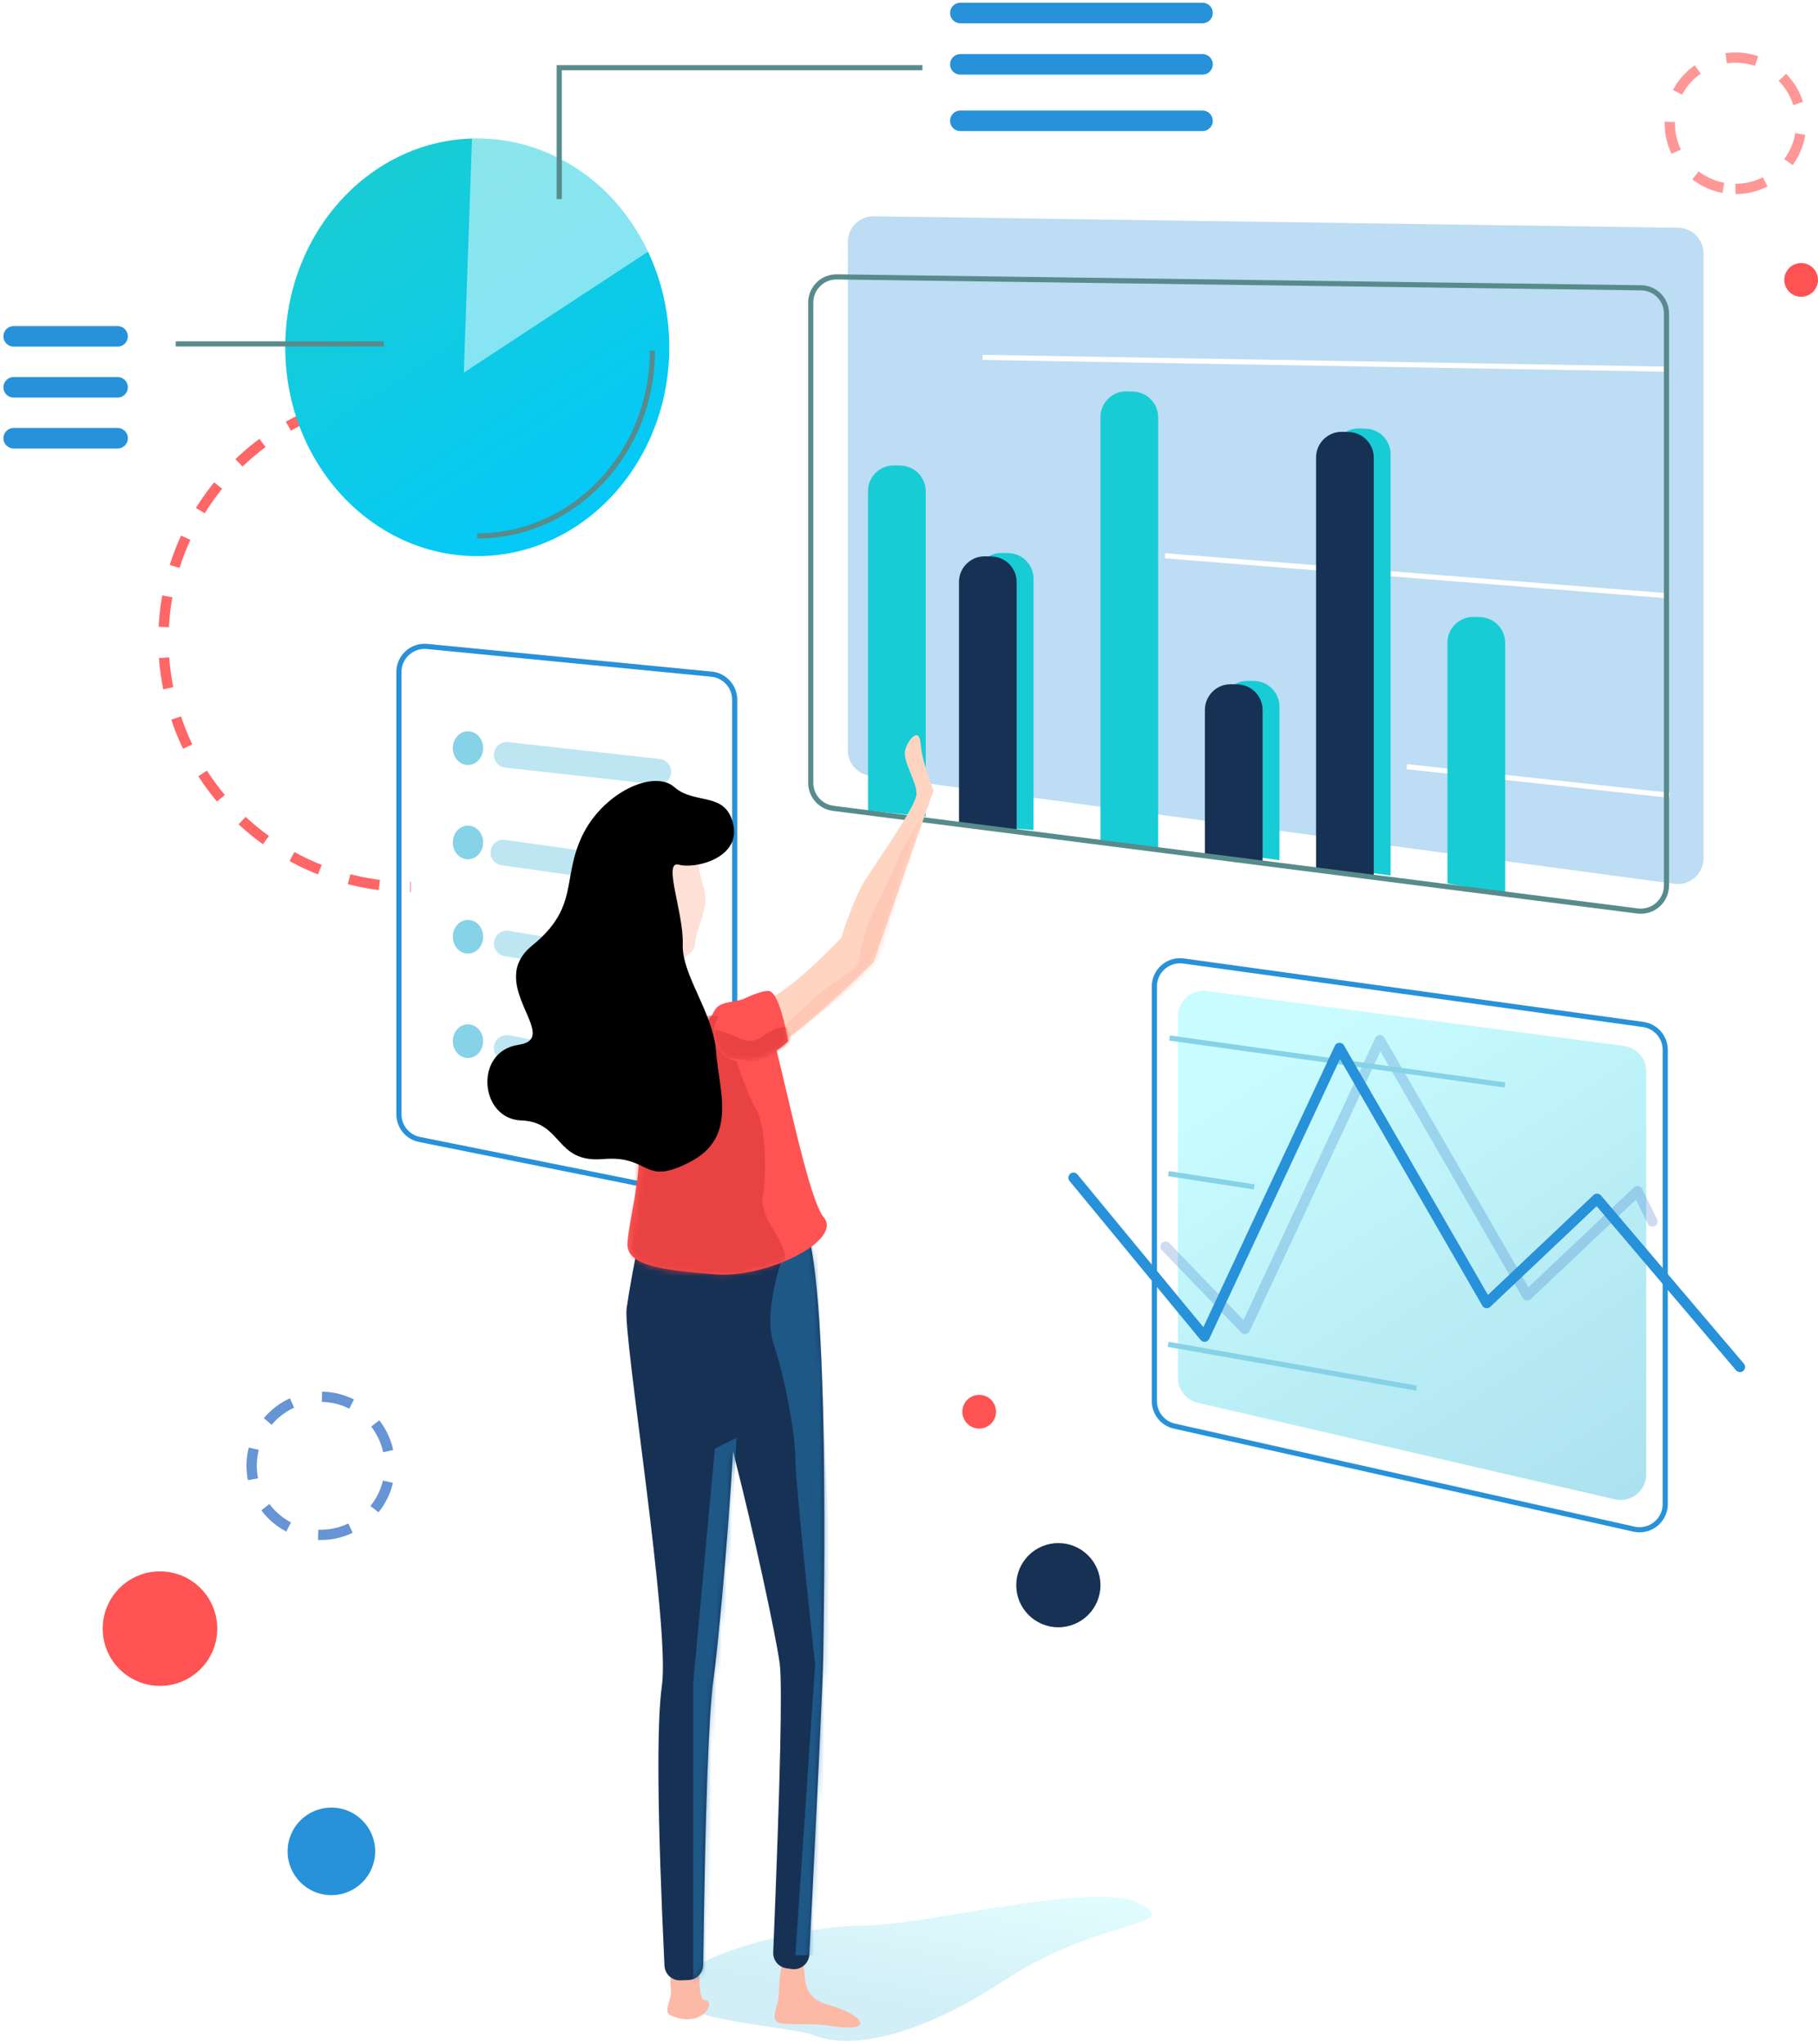 <?xml version="1.0" encoding="UTF-8"?>
<svg width="354px" height="398px" viewBox="0 0 354 398" version="1.1" xmlns="http://www.w3.org/2000/svg" xmlns:xlink="http://www.w3.org/1999/xlink">
    <!-- Generator: Sketch 52.5 (67469) - http://www.bohemiancoding.com/sketch -->
    <title>img-data</title>
    <desc>Created with Sketch.</desc>
    <defs>
        <linearGradient x1="72.424%" y1="0%" x2="30.043%" y2="70.897%" id="linearGradient-1">
            <stop stop-color="#AFFAFD" offset="0%"></stop>
            <stop stop-color="#86D2E7" offset="100%"></stop>
        </linearGradient>
        <linearGradient x1="30.043%" y1="8.798%" x2="89.043%" y2="106.999%" id="linearGradient-2">
            <stop stop-color="#17CCD5" offset="0%"></stop>
            <stop stop-color="#00C8FF" offset="100%"></stop>
        </linearGradient>
        <path d="M13.129,30.89 C13.967,33.178 15.106,35.615 16.22,37.065 C18.67,40.254 22.562,38.658 21.346,38.658 C20.13,38.658 17.778,41.851 17.069,42.313 C16.36,42.774 14.253,44.937 11.974,44.937 C9.696,44.937 3.097,45.593 5.082,42.313 C6.235,40.41 6.091,35.225 4.65,26.76 C4.161,26.359 3.811,26.052 3.621,25.919 C2.888,25.406 1.686,20.38 0.014,10.842 C2.235,5.91 4.276,2.996 6.136,2.099 C8.927,0.754 17.873,-0.914 18.258,2.13 C18.644,5.175 21.898,11.914 23.635,14.396 C25.371,16.877 26.666,26.899 18.954,30.119 C16.901,30.976 14.933,31.134 13.129,30.89 Z" id="path-3"></path>
        <path d="M17.557,8.148 C17.527,7.537 17.497,6.921 17.467,6.299 C25.946,-1.092 31.946,-1.575 35.467,4.851 C40.748,14.488 39.398,82.933 39.298,89.679 C39.234,94.039 38.332,113.352 36.594,147.62 C36.59,147.708 36.581,147.797 36.569,147.885 C36.338,149.526 34.821,150.669 33.18,150.438 L32.14,150.292 C30.612,150.078 29.496,148.739 29.56,147.198 C30.941,113.612 31.361,94.856 30.82,90.929 C29.986,84.881 25.467,64.231 22.248,51.695 C22.078,51.035 21.912,50.333 21.75,49.588 C20.684,67.762 18.75,88.164 17.928,94.015 C17.003,100.596 16.335,119.134 15.924,149.631 C15.902,151.23 14.63,152.531 13.032,152.589 L11.489,152.644 C9.847,152.703 8.463,151.431 8.384,149.79 L8.384,149.79 C7.001,120.88 6.835,102.688 7.886,95.214 C9.514,83.626 0.274,27.053 1.012,21.803 C1.503,18.303 2.473,13.003 3.92,5.903 L17.557,8.148 Z" id="path-5"></path>
        <path d="M0.114,10.884 C4.481,6.593 7.33,4.776 8.66,5.433 C10.655,6.418 14.042,7.567 17.012,5.636 C19.982,3.705 18.228,1.977 22.006,1.143 C25.784,0.309 26.399,-0.363 28.694,1.981 C30.988,4.324 38.067,38.02 41.95,42.369 C45.833,46.719 31.212,54.628 21.233,54.177 C11.254,53.726 3.907,53.213 3.907,48.775 C3.907,44.337 7.701,29.736 3.907,24.659 C1.378,21.274 0.114,16.682 0.114,10.884 Z" id="path-7"></path>
        <path d="M0.765,61.407 C0.765,60.193 3.613,54.389 8.217,53.355 C12.822,52.322 23.108,40.515 23.108,40.515 C23.108,40.515 25.028,33.299 27.246,29.363 C29.465,25.428 36.768,14.512 36.768,12.046 C36.768,9.579 33.72,5.661 34.291,3.482 C34.862,1.302 36.866,-1.048 37.228,2.201 C37.47,4.367 38.416,7.375 40.066,11.227 C33.039,33.813 29.526,45.106 29.526,45.106 C29.526,45.106 17.694,57.569 11.771,61.505 C5.849,65.441 0.765,62.621 0.765,61.407 Z" id="path-9"></path>
        <path d="M0.19,7.479 C0.963,4.199 8.531,0.956 10.569,0.956 C11.928,0.956 13.24,4.223 14.505,10.759 C11.737,13.336 8.789,14.648 5.659,14.694 C0.963,14.764 -0.584,10.759 0.19,7.479 Z" id="path-11"></path>
        <linearGradient x1="30.043%" y1="8.798%" x2="89.043%" y2="106.999%" id="linearGradient-13">
            <stop stop-color="#AFFAFD" offset="0%"></stop>
            <stop stop-color="#86D2E7" offset="100%"></stop>
        </linearGradient>
    </defs>
    <g id="Page-1" stroke="none" stroke-width="1" fill="none" fill-rule="evenodd">
        <g id="img-data" transform="translate(2, 2)">
            <path d="M167.419,149.063 L324.044,170.11 C326.781,170.478 329.298,168.558 329.666,165.821 C329.695,165.6 329.71,165.378 329.71,165.155 L329.71,47.353 C329.71,44.619 327.515,42.393 324.782,42.354 L168.156,40.118 C165.395,40.078 163.125,42.285 163.086,45.046 C163.085,45.07 163.085,45.093 163.085,45.117 L163.085,144.108 C163.085,146.612 164.937,148.73 167.419,149.063 Z" id="Path-100-Copy" fill="#2791D9" opacity="0.306"></path>
            <path d="M189.323,67.595 L322.495,69.891" id="Path-106" stroke="#FFFFFF"></path>
            <path d="M224.86,106.233 L322.254,113.986" id="Path-107" stroke="#FFFFFF"></path>
            <path d="M271.918,147.294 L323.138,152.87" id="Path-108" stroke="#FFFFFF"></path>
            <path d="M167.021,155.847 L167.021,93.633 C167.021,90.872 169.259,88.633 172.021,88.633 C172.066,88.633 172.111,88.634 172.156,88.635 L173.392,88.669 C176.1,88.742 178.257,90.958 178.257,93.667 L178.257,157.02 L167.021,155.847 Z M188.011,158.718 L188.011,110.678 C188.011,107.916 190.25,105.678 193.011,105.678 C193.047,105.678 193.083,105.678 193.118,105.679 L194.354,105.705 C197.073,105.763 199.247,107.984 199.247,110.704 L199.247,159.643 L188.011,158.718 Z M279.845,170.048 L279.845,123.141 C279.845,120.38 282.084,118.141 284.845,118.141 C284.881,118.141 284.916,118.141 284.952,118.142 L286.188,118.168 C288.907,118.227 291.081,120.448 291.081,123.167 L291.081,172.107 L279.845,170.048 Z M212.282,162.114 L212.282,79.216 C212.282,76.455 214.52,74.216 217.282,74.216 C217.34,74.216 217.398,74.217 217.456,74.219 L218.692,74.262 C221.384,74.356 223.517,76.566 223.517,79.259 L223.517,163.623 L212.282,162.114 Z M257.543,166.984 L257.543,86.432 C257.543,83.67 259.781,81.432 262.543,81.432 C262.601,81.432 262.659,81.433 262.717,81.435 L263.953,81.478 C266.645,81.572 268.778,83.781 268.778,86.475 L268.778,168.493 L257.543,166.984 Z M235.896,163.911 L235.896,135.591 C235.896,132.83 238.135,130.591 240.896,130.591 C240.92,130.591 240.944,130.591 240.968,130.592 L242.204,130.61 C244.937,130.649 247.132,132.876 247.132,135.609 L247.132,165.519 L235.896,163.911 Z" id="Combined-Shape" fill="#17CCD5" fill-rule="nonzero"></path>
            <path d="M129.016,385.439 C130.161,379.081 153.909,372.976 166.112,372.976 C178.314,372.976 211.655,364.05 219.984,368.717 C228.312,373.384 212.771,371.111 193.336,383.796 C173.902,396.481 161.744,396.481 156.662,394.402 C151.579,392.323 127.87,391.796 129.016,385.439 Z" id="Path-118" fill="url(#linearGradient-1)" opacity="0.377"></path>
            <path d="M184.732,158.117 L184.732,111.334 C184.732,108.572 186.97,106.334 189.732,106.334 C189.767,106.334 189.803,106.334 189.838,106.335 L191.074,106.361 C193.793,106.419 195.967,108.64 195.967,111.36 L195.967,159.643 L184.732,158.117 Z M254.263,167.64 L254.263,87.088 C254.263,84.326 256.501,82.088 259.263,82.088 C259.321,82.088 259.379,82.089 259.437,82.091 L260.673,82.134 C263.365,82.228 265.499,84.437 265.499,87.131 L265.499,169.149 L254.263,167.64 Z M232.616,164.567 L232.616,136.247 C232.616,133.486 234.855,131.247 237.616,131.247 C237.64,131.247 237.664,131.247 237.688,131.248 L238.924,131.265 C241.657,131.305 243.852,133.532 243.852,136.265 L243.852,166.175 L232.616,164.567 Z" id="Combined-Shape-Copy-3" fill="#173155" fill-rule="nonzero"></path>
            <path d="M59.249,164.81 C85.781,164.81 107.29,143.371 107.29,116.925 C107.29,103.803 101.994,91.914 93.417,83.264 C84.708,74.482 72.616,69.04 59.249,69.04 C53.673,69.04 48.319,69.987 43.34,71.728 C39.137,73.198 35.201,75.234 31.623,77.744" id="Oval-Copy-4" stroke="#FF0000" stroke-width="2" opacity="0.6" stroke-dasharray="6,6" transform="translate(69.457, 116.925) rotate(-145) translate(-69.457, -116.925) "></path>
            <path d="M160.236,155.409 L316.862,175.4 C319.601,175.75 322.105,173.813 322.455,171.074 C322.481,170.864 322.495,170.652 322.495,170.441 L322.495,59.045 C322.495,56.31 320.297,54.082 317.563,54.045 L160.937,51.921 C158.176,51.884 155.907,54.092 155.87,56.853 C155.87,56.876 155.87,56.898 155.87,56.921 L155.87,150.449 C155.87,152.965 157.74,155.09 160.236,155.409 Z" id="Path-100" stroke="#588B8B"></path>
            <path d="M157.344,385.007 C163.012,380.632 167.723,380.567 161.145,386.919 C158.079,389.88 155.828,393.875 154.489,394.695 C152.956,395.634 151.929,392.98 150.631,391.815 C147.828,389.3 143.662,386.66 146.16,384.248 C148.658,381.836 151.676,389.381 157.344,385.007 Z" id="Path-105-Copy" fill="#FCB9A5" transform="translate(154.87, 388.401) rotate(53) translate(-154.87, -388.401) "></path>
            <path d="M135.66,383.326 C137.056,381.603 139.968,387.008 134.062,390.421 C132.503,391.322 131.783,388.531 130.203,387.541 C127.244,385.686 123.235,382.386 125.732,379.974 C128.23,377.562 134.346,384.949 135.66,383.326 Z" id="Path-105-Copy-2" fill="#FCB9A5" transform="translate(131.284, 385.041) rotate(53) translate(-131.284, -385.041) "></path>
            <path d="M222.777,190.093 L222.777,270.837 C222.777,273.177 224.4,275.204 226.683,275.716 L316.16,295.777 C318.855,296.381 321.529,294.686 322.133,291.992 C322.213,291.633 322.254,291.266 322.254,290.898 L322.254,202.451 C322.254,199.954 320.412,197.839 317.938,197.498 L228.461,185.14 C225.726,184.763 223.202,186.674 222.824,189.409 C222.793,189.636 222.777,189.865 222.777,190.093 Z" id="Path-101" stroke="#2791D9"></path>
            <g id="Group" transform="translate(75.677, 123.352)">
                <path d="M5.485,0.535 L60.865,5.931 C63.427,6.181 65.38,8.334 65.38,10.908 L65.38,102.782 C65.38,105.544 63.142,107.782 60.38,107.782 C60.049,107.782 59.719,107.749 59.394,107.684 L4.014,96.54 C1.679,96.071 -6.05319322e-15,94.02 0,91.639 L1.77635684e-15,5.511 C1.43817996e-15,2.75 2.239,0.511 5,0.511 C5.162,0.511 5.324,0.519 5.485,0.535 Z" id="Path-102" stroke="#2791D9"></path>
                <ellipse id="Oval" fill="#86D2E7" cx="13.447" cy="20.335" rx="2.952" ry="3.28"></ellipse>
                <ellipse id="Oval-Copy" fill="#86D2E7" cx="13.447" cy="38.701" rx="2.952" ry="3.28"></ellipse>
                <ellipse id="Oval-Copy-2" fill="#86D2E7" cx="13.447" cy="57.068" rx="2.952" ry="3.28"></ellipse>
                <ellipse id="Oval-Copy-3" fill="#86D2E7" cx="13.447" cy="77.403" rx="2.952" ry="3.28"></ellipse>
                <path d="M20.991,21.647 L50.509,24.926" id="Path-109" stroke-opacity="0.544" stroke="#86D2E7" stroke-width="5" stroke-linecap="round" stroke-linejoin="round"></path>
                <path d="M20.335,40.669 L50.509,44.933" id="Path-109-Copy" stroke-opacity="0.544" stroke="#86D2E7" stroke-width="5" stroke-linecap="round" stroke-linejoin="round"></path>
                <path d="M20.991,58.38 L50.509,63.3" id="Path-109-Copy-2" stroke-opacity="0.544" stroke="#86D2E7" stroke-width="5" stroke-linecap="round" stroke-linejoin="round"></path>
                <path d="M20.991,78.715 L50.181,84.29" id="Path-109-Copy-3" stroke-opacity="0.544" stroke="#86D2E7" stroke-width="5" stroke-linecap="round" stroke-linejoin="round"></path>
            </g>
            <ellipse id="Oval-Copy-4" fill="url(#linearGradient-2)" cx="90.93" cy="65.628" rx="37.389" ry="40.669"></ellipse>
            <path d="M90.93,102.361 C109.768,102.361 125.04,86.209 125.04,66.284" id="Oval" stroke="#588B8B"></path>
            <g id="Group-2" transform="translate(107.123, 47.76) rotate(2) translate(-107.123, -47.76) translate(89.123, 24.26)" fill="#FFFFFF" fill-opacity="0.5">
                <path d="M-6.65134614e-13,0.743 C0.818,0.685 1.643,0.656 2.475,0.656 C2.664,0.656 1.304,0.653 1.493,0.656 C15.517,0.882 28.403,9.509 35.081,22.115 L-6.65134614e-13,46.937 L-1.13686838e-13,0.743 Z" id="Combined-Shape-Copy"></path>
            </g>
            <g id="Path-184-Clipped" transform="translate(118, 156)">
                <mask id="mask-4" fill="white">
                    <use xlink:href="#path-3"></use>
                </mask>
                <g id="path-3"></g>
                <path d="M17.095,-0.191 C18.355,2.137 18.355,4.119 17.095,5.753 C15.205,8.206 15.982,11.362 17.095,15.107 C18.208,18.851 15.355,23.078 15.355,25.768 C15.355,28.457 9.938,29.279 9.938,32.14 C9.938,35 11.976,36.447 12.003,38 C12.029,39.553 12.055,40.966 12.029,42.09 C12.003,43.214 5.664,41.298 5.664,39.98 C5.664,38.663 5.092,31.581 3.918,28 C2.744,24.419 0.358,18.261 0.358,13.316 C0.358,8.372 2.172,2.886 3.918,0.943 C5.664,-1 10.056,-0.673 11.042,-1 C11.7,-1.218 13.717,-0.948 17.095,-0.191 Z" id="Path-184" fill-opacity="0.44" fill="#FCB9A5" mask="url(#mask-4)"></path>
            </g>
            <g id="Path-181" transform="translate(116, 191)">
                <g id="Path-185-+-Path-186-Mask" transform="translate(3, 40)">
                    <mask id="mask-6" fill="white">
                        <use xlink:href="#path-5"></use>
                    </mask>
                    <use id="Mask" fill="#173155" xlink:href="#path-5"></use>
                    <path d="M31.833,10.411 C29,18.695 28.292,24.886 29.708,28.983 C31.833,35.13 33.871,46.46 33.871,50.935 C33.871,53.918 35.152,67.361 37.715,91.264 L33.871,147.775 L38.299,147.775 L41.283,88.635 L38.299,15.41 L38.299,7 L31.833,10.411 Z" id="Path-185" fill-opacity="0.573" fill="#2476AD" mask="url(#mask-6)"></path>
                    <polygon id="Path-186" fill-opacity="0.573" fill="#2476AD" mask="url(#mask-6)" points="22.408 47 17.105 152.816 14 153.26 14 94.529 18.204 49.097"></polygon>
                </g>
                <g id="Mask" transform="translate(22.492, 28.505) rotate(2) translate(-22.492, -28.505) translate(0.992, 1.005)" fill="#FF5252">
                    <path d="M0.114,10.884 C4.481,6.593 7.33,4.776 8.66,5.433 C10.655,6.418 14.042,7.567 17.012,5.636 C19.982,3.705 18.228,1.977 22.006,1.143 C25.784,0.309 26.399,-0.363 28.694,1.981 C30.988,4.324 38.067,38.02 41.95,42.369 C45.833,46.719 31.212,54.628 21.233,54.177 C11.254,53.726 3.907,53.213 3.907,48.775 C3.907,44.337 7.701,29.736 3.907,24.659 C1.378,21.274 0.114,16.682 0.114,10.884 Z" id="path-5"></path>
                </g>
                <g id="Clipped" transform="translate(1, 1)">
                    <mask id="mask-8" fill="white">
                        <use xlink:href="#path-7"></use>
                    </mask>
                    <g id="path-5"></g>
                    <path d="M13.003,4.553 C19.551,3.215 22.825,3.622 22.825,5.773 C22.825,9 26.415,18.946 28.24,22 C30.065,25.054 30.345,34.746 29.551,38.913 C28.757,43.079 33.855,47.519 33.855,50.769 C33.855,52.936 31.221,55.097 25.954,57.251 C16.936,56.332 10.945,55.412 7.981,54.491 C3.535,53.109 1.358,52.916 1.358,49.363 C1.358,45.81 3.414,39.598 3.414,37.296 C3.414,34.993 5.469,28.784 3.414,27 C1.358,25.216 -2.225,18.29 -2.225,16.051 C-2.225,13.811 -0.697,6.994 1.358,5.773 C3.414,4.553 8.788,2.772 10,3.663 C10.808,4.256 11.809,4.553 13.003,4.553 Z" id="Path" fill-opacity="0.688" fill="#E03C3C" mask="url(#mask-8)"></path>
                </g>
            </g>
            <g id="Path-183" transform="translate(137, 139)">
                <g id="Mask" transform="translate(22.502, 33.003) rotate(2) translate(-22.502, -33.003) translate(2.002, 1.003)" fill="#FFD5C2">
                    <path d="M0.765,61.407 C0.765,60.193 3.613,54.389 8.217,53.355 C12.822,52.322 23.108,40.515 23.108,40.515 C23.108,40.515 25.028,33.299 27.246,29.363 C29.465,25.428 36.768,14.512 36.768,12.046 C36.768,9.579 33.72,5.661 34.291,3.482 C34.862,1.302 36.866,-1.048 37.228,2.201 C37.47,4.367 38.416,7.375 40.066,11.227 C33.039,33.813 29.526,45.106 29.526,45.106 C29.526,45.106 17.694,57.569 11.771,61.505 C5.849,65.441 0.765,62.621 0.765,61.407 Z" id="path-7"></path>
                </g>
                <g id="Clipped" transform="translate(2, 1)">
                    <mask id="mask-10" fill="white">
                        <use xlink:href="#path-9"></use>
                    </mask>
                    <g id="path-7"></g>
                    <path d="M11.34,58.108 C15.597,54.132 18.155,51.779 19.014,51.047 C20.301,49.95 26.352,46.674 26.352,44.721 C26.352,42.768 28.165,37.14 29.24,35.107 C30.314,33.074 34.186,24.867 34.186,24.478 C34.186,24.218 35.79,21.392 39,16 L40.182,17.943 L30.543,45.705 L11.34,61.318 L11.34,58.108 Z" id="Path" fill-opacity="0.44" fill="#FCB9A5" mask="url(#mask-10)"></path>
                </g>
            </g>
            <g id="Path-182" transform="translate(137, 190)">
                <g id="Mask" fill="#FF5252">
                    <path d="M0.19,7.479 C0.963,4.199 8.531,0.956 10.569,0.956 C11.928,0.956 13.24,4.223 14.505,10.759 C11.737,13.336 8.789,14.648 5.659,14.694 C0.963,14.764 -0.584,10.759 0.19,7.479 Z" id="path-9"></path>
                </g>
                <g id="Clipped">
                    <mask id="mask-12" fill="white">
                        <use xlink:href="#path-11"></use>
                    </mask>
                    <g id="path-9"></g>
                    <path d="M-0.475,8.383 C1.02,8.583 2.786,9.166 4.823,10.135 C7.877,11.588 9.063,9.918 11.035,8.839 C13.007,7.76 14.84,7.718 14.84,8.736 C14.84,9.755 15.438,10.32 14.483,11.36 C13.529,12.401 8.909,15.351 6.465,14.563 C4.021,13.775 1.396,14.815 0.465,11.946 C-0.155,10.033 -0.468,8.845 -0.475,8.383 Z" id="Path" fill-opacity="0.688" fill="#E03C3C" mask="url(#mask-12)"></path>
                </g>
            </g>
            <path d="M129.416,165.927 C132.636,166.702 141.422,164.237 139.75,157.74 C138.079,151.243 132.161,154.248 128.013,150.858 C123.866,147.467 114.108,152.456 110.404,161.02 C106.7,169.584 110.404,174.831 101.393,182.703 C92.381,190.574 108.084,200.503 99.436,202.08 C90.788,203.657 92.374,216.776 100.5,216.776 C108.626,216.776 107.293,224.857 116.665,223.738 C126.036,222.618 124.432,228.869 133.579,223.738 C142.726,218.606 138.831,209.87 137.949,202.08 C137.066,194.29 130.73,187.434 130.73,181.391 C130.73,175.348 126.196,165.152 129.416,165.927 Z" id="Path-103" fill="#000000" transform="translate(116.799, 187.787) rotate(2) translate(-116.799, -187.787) "></path>
            <path d="M72.766,64.972 L32.217,64.972" id="Path-111" stroke="#588B8B"></path>
            <path d="M227.369,195.959 L227.369,266.31 C227.369,268.637 228.974,270.657 231.242,271.181 L312.427,289.964 C315.117,290.587 317.802,288.91 318.425,286.22 C318.51,285.85 318.554,285.472 318.554,285.093 L318.554,206.633 C318.554,204.124 316.693,202.003 314.205,201.676 L233.02,191.002 C230.283,190.642 227.771,192.57 227.411,195.308 C227.383,195.524 227.369,195.741 227.369,195.959 Z" id="Path-114" fill="url(#linearGradient-13)" opacity="0.696"></path>
            <polyline id="Path-112" stroke="#588B8B" points="106.893 36.766 106.893 11.183 177.611 11.183"></polyline>
            <polyline id="Path-113-Copy" stroke-opacity="0.194" stroke="#004DB7" stroke-width="2" stroke-linecap="round" stroke-linejoin="round" points="224.966 240.767 240.426 256.803 266.698 200.572 295.37 250.263 316.85 229.945 319.766 235.868"></polyline>
            <path d="M225.736,200.135 L291.046,209.279" id="Path-115" stroke="#86D2E7"></path>
            <path d="M225.512,226.546 L242.22,229.131" id="Path-116" stroke="#86D2E7"></path>
            <path d="M225.455,259.79 L273.822,268.318" id="Path-117" stroke="#86D2E7"></path>
            <path d="M0.665,63.5 L20.892,63.5" id="Path-119" stroke="#2791D9" stroke-width="4" stroke-linecap="round" stroke-linejoin="round"></path>
            <polyline id="Path-113" stroke="#2791D9" stroke-width="2" stroke-linecap="round" stroke-linejoin="round" points="207.034 227.343 232.555 258.297 258.826 202.066 287.499 251.757 308.979 231.439 336.803 264.2"></polyline>
            <path d="M185,0.529 L232.15,0.529" id="Path-119-Copy-3" stroke="#2791D9" stroke-width="4" stroke-linecap="round" stroke-linejoin="round"></path>
            <path d="M0.665,73.42 L20.892,73.42" id="Path-119-Copy" stroke="#2791D9" stroke-width="4" stroke-linecap="round" stroke-linejoin="round"></path>
            <path d="M185,10.529 L232.15,10.529" id="Path-119-Copy-4" stroke="#2791D9" stroke-width="4" stroke-linecap="round" stroke-linejoin="round"></path>
            <path d="M0.665,83.339 L20.892,83.339" id="Path-119-Copy-2" stroke="#2791D9" stroke-width="4" stroke-linecap="round" stroke-linejoin="round"></path>
            <path d="M185,21.529 L232.15,21.529" id="Path-119-Copy-5" stroke="#2791D9" stroke-width="4" stroke-linecap="round" stroke-linejoin="round"></path>
            <circle id="Oval-Copy-4" fill="#FF5252" cx="29.151" cy="315.151" r="11.151"></circle>
            <path d="M60.447,296.894 C67.874,296.894 73.894,290.874 73.894,283.447 C73.894,279.762 72.412,276.423 70.011,273.994 C67.573,271.528 64.189,270 60.447,270 C53.02,270 47,276.02 47,283.447 C47,290.874 53.02,296.894 60.447,296.894 Z" id="Oval-Copy-4" stroke="#004DB7" stroke-width="2" opacity="0.6" stroke-dasharray="6,6"></path>
            <circle id="Oval-Copy-4" fill="#2791D9" cx="62.527" cy="358.527" r="8.527"></circle>
            <circle id="Oval-Copy-6" fill="#FF5252" cx="188.667" cy="272.909" r="3.28"></circle>
            <circle id="Oval-Copy-7" fill="#FF5252" cx="348.72" cy="52.509" r="3.28"></circle>
            <path d="M335.929,34.798 C342.993,34.798 348.72,29.071 348.72,22.007 C348.72,18.501 347.31,15.325 345.027,13.015 C342.708,10.669 339.488,9.216 335.929,9.216 C328.865,9.216 323.138,14.942 323.138,22.007 C323.138,29.071 328.865,34.798 335.929,34.798 Z" id="Oval-Copy-4" stroke="#FF5252" stroke-width="2" opacity="0.6" stroke-dasharray="6,6"></path>
            <circle id="Oval-Copy-4" fill="#173155" cx="204.082" cy="306.691" r="8.199"></circle>
        </g>
    </g>
</svg>